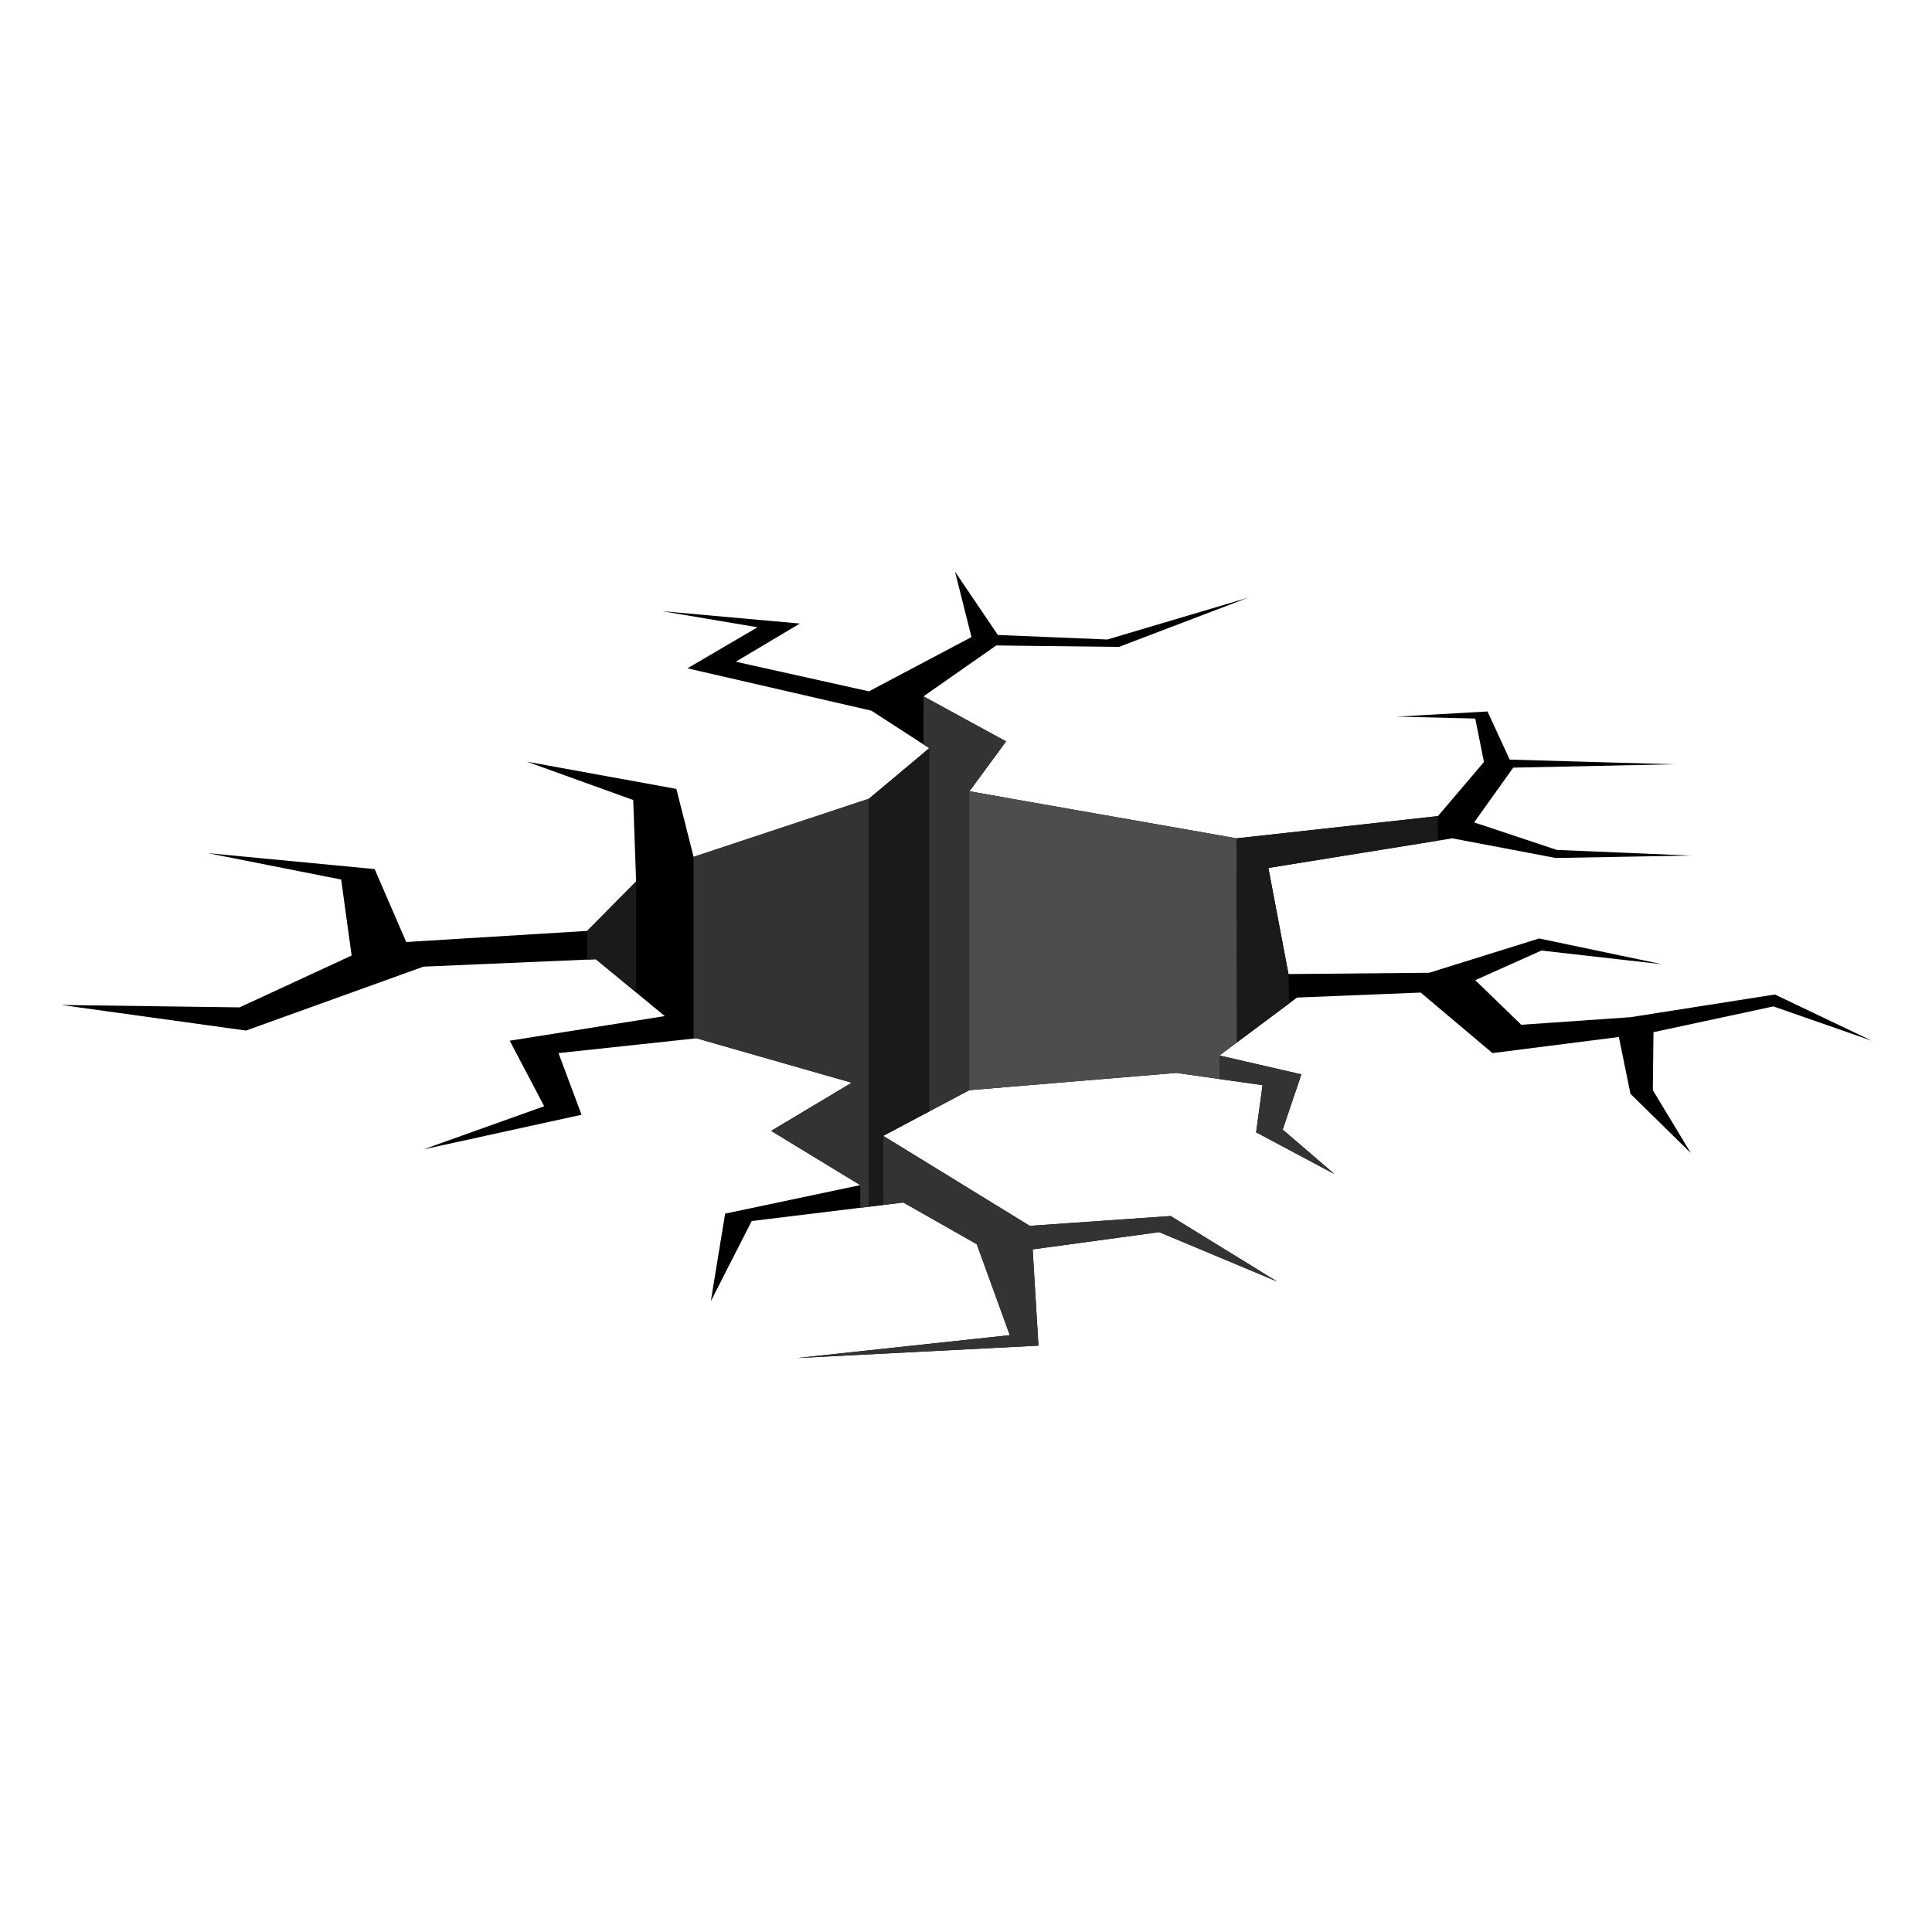 <svg version="1.2" xmlns="http://www.w3.org/2000/svg" viewBox="0 0 1200 1200" width="1200" height="1200">
	<title>earth-crack-publicdomainvectors</title>
	<style>
		.s0 { fill: #000000 } 
		.s1 { fill: #1a1a1a } 
		.s2 { fill: #333333 } 
		.s3 { fill: #4d4d4d } 
	</style>
	<g id="_Artboards_">
	</g>
	<g id="publicdomainvectors.org">
		<g id="&lt;Group&gt;">
			<path id="&lt;Path&gt;" class="s0" d="m768.1 520.7l-166-29.2 22.8-31-51.3-28 45.2-31.6 76.2 0.9 80.3-30.6-87.5 26-68-2.8-26.6-39.3 10.2 40.6-63.7 33.7-82.7-18.4 39.8-23.7-85.6-7.7 59.3 10-43.5 25.5 114.2 26.3 36 23.3-37.5 31.4-108.9 36.1-10.7-42.2-92.8-16.9 66 23.8 1.8 50.6-30.4 30.7-112.4 6.9-19.6-45.3-103.6-9.9 82.8 16.4 6.5 47.2-69.6 32.2-110.7-1.5 114.7 15.9 110.2-39.7 107.1-4.6 42.8 35.3-96.3 15.3 21.4 40.7-75 26.8 98.2-21.5-14.3-38.3 85.7-9.2 96.4 27.6-50 29.9 55.3 33.7-83.9 17.7-8.9 54.4 25.4-49.8 94.2-11.5 45.6 25.9 20.5 56.5-132.1 14.2 149.9-7.7-3.6-59.8 78.6-10.7 73.1 30.6-66-40.6-87.5 6.1-91-55.9 53.5-28.4 128.6-10.7 53.5 7.6-4 29.3 48.6 25.9-32.1-27.6 11.6-34.3-50.9-11.7 48.2-36 76.8-3.1 44.6 37.6 78.5-10 7.2 35.3 37.5 36.8-23.6-39.1 0.4-36 74.5-16 61.1 21.3-60.2-28.7-89.7 14.1-67.8 4.7-28.6-27.7 41.1-18.4 74.9 8.5-76.3-16-68.3 21.3-87.4 0.8-12.5-65.9 114.2-18.4 64.3 12.2 83.9-1.5-83.2-3.5-51.4-17.1 24.3-34 99.6-2.1-101.8-2.9-13.8-29.9-56.2 3.2 48.6 1.2 5.4 27-28.6 33.6z"/>
			<path id="&lt;Path&gt;" class="s1" d="m395.1 547.5l-30.4 30.7v17.8l5.4-0.2 25 20.6z"/>
			<path id="&lt;Path&gt;" class="s2" d="m548.6 748.4l12.5-1.5 45.6 25.9 20.5 56.5-132.1 14.2 149.9-7.7-3.6-59.8 78.6-10.7 73.1 30.6-66-40.6-87.5 6.1-91-55.9z"/>
			<path id="&lt;Path&gt;" class="s1" d="m768.2 647.5l32.5-24.2-0.4-18.3-12.5-65.9 105.3-17v-15.2l-124.9 13.8z"/>
			<path id="&lt;Path&gt;" class="s2" d="m624.9 495.5l-22.8-4 22.8-31-51.3-28v29.9l3.6 2.3-3.6 3v224.5l28.5-15.1 22.8-1.9z"/>
			<path id="&lt;Path&gt;" class="s1" d="m577.2 464.7l-37.5 31.4v253.4l8.9-1.1v-42.9l28.6-15.2z"/>
			<path id="&lt;Path&gt;" class="s2" d="m539.7 496.1l-108.9 36.1v112.9l1.8-0.2 96.4 27.6-50 29.9 55.3 33.7v14l5.4-0.6z"/>
			<path id="&lt;Path&gt;" class="s3" d="m768.1 520.7l-166-29.2v185.6l128.6-10.7 37.5 5.3v-13.6l-10.8-2.5 10.8-8.1z"/>
			<path id="&lt;Path&gt;" class="s2" d="m757.4 670.2l26.8 3.8-4 29.3 48.6 25.9-32.1-27.6 11.6-34.3-50.9-11.7z"/>
		</g>
	</g>
</svg>